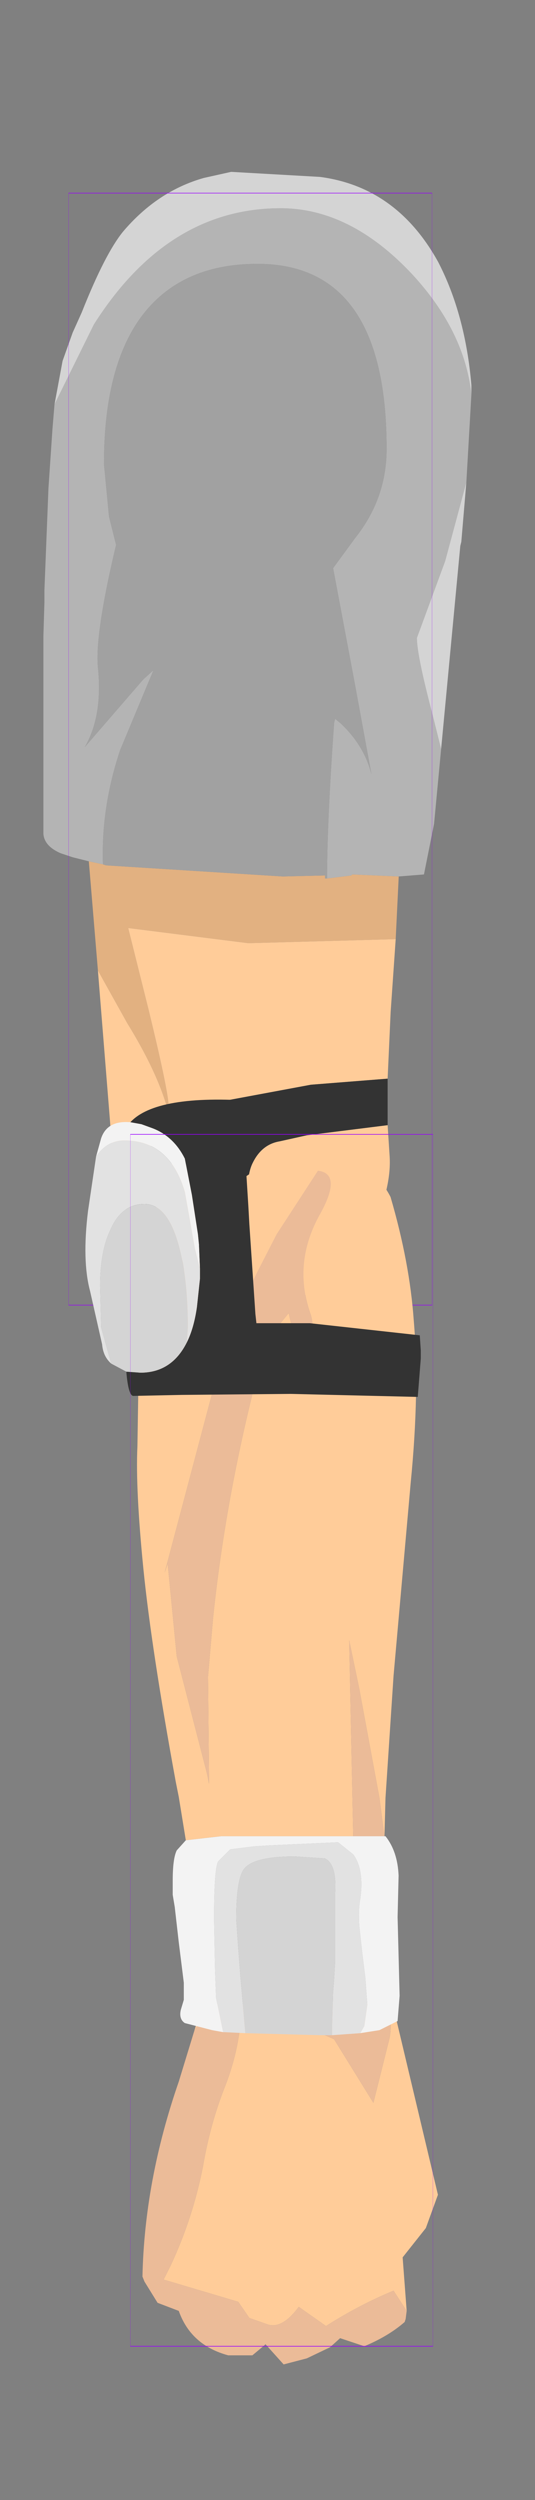 <?xml version="1.0" encoding="UTF-8" standalone="no"?>
<svg xmlns:ffdec="https://www.free-decompiler.com/flash" xmlns:xlink="http://www.w3.org/1999/xlink" ffdec:objectType="frame" height="123.65px" width="26.5px" xmlns="http://www.w3.org/2000/svg">
  <rect width="100%" height="100%" fill="#808080" stroke="none"/>
  <g transform="matrix(1.0, 0.0, 0.0, 1.0, 13.05, 19.9)">
    <use ffdec:characterId="1546" ffdec:characterName="game_fla.upperarm1_730" height="64.55" id="upperArm1" transform="matrix(1.0, 0.0, 0.0, 1.0, -13.05, -19.9)" width="26.5" xlink:href="#sprite0"/>
    <use ffdec:characterId="1553" height="69.3" id="lowerArmOuter1" transform="matrix(0.999, 0.0, 0.0, 0.999, -10.489, 34.506)" width="19.85" xlink:href="#sprite2"/>
  </g>
  <defs>
    <g id="sprite0" transform="matrix(1.0, 0.0, 0.0, 1.0, 12.4, 37.05)">
      <use ffdec:characterId="1542" height="56.05" transform="matrix(1.0, 0.0, 0.0, 1.0, -10.3, -28.65)" width="21.25" xlink:href="#shape0"/>
      <use ffdec:characterId="1081" height="100.0" id="shape" transform="matrix(0.18, 0.0, 0.0, 0.55, -9, -27.499)" width="100.0" xlink:href="#sprite1"/>
    </g>
    <g id="shape0" transform="matrix(1.0, 0.0, 0.0, 1.0, 10.3, 28.65)">
      <path d="M-8.0 5.55 L-7.3 5.7 -7.15 5.75 -6.35 5.8 1.6 6.3 3.7 6.25 3.7 6.4 3.8 6.4 5.0 6.25 5.05 6.2 7.35 6.3 7.2 9.4 -0.1 9.6 -6.05 8.85 -5.05 12.85 Q-4.1 16.75 -4.05 17.6 L-3.9 18.7 Q-4.25 16.55 -6.1 13.55 L-7.55 10.95 -8.0 5.55" fill="#e2b181" fill-rule="evenodd" stroke="none"/>
      <path d="M6.8 16.3 L3.0 16.6 -1.3 17.4 Q-2.7 17.75 -3.65 18.5 L-3.9 18.7 Q-5.0 19.45 -5.45 20.45 L-6.1 21.75 -6.35 22.2 -6.75 20.9 -7.55 10.95 -6.1 13.55 Q-4.25 16.55 -3.9 18.7 L-4.05 17.6 Q-4.1 16.75 -5.05 12.85 L-6.05 8.85 -0.1 9.6 7.2 9.4 6.95 13.0 6.8 16.3 M-0.4 27.4 Q0.6 25.9 0.1 23.7 -0.35 21.45 0.1 20.5 0.55 19.55 1.45 19.4 L2.8 19.1 6.8 18.6 6.9 20.15 Q7.0 21.75 5.95 24.0 4.35 27.05 1.3 27.3 L-0.4 27.4" fill="#ffcc99" fill-rule="evenodd" stroke="none"/>
      <path d="M10.95 -17.55 L10.7 -13.2 9.65 -9.3 8.25 -5.5 Q8.25 -4.65 9.0 -1.8 L9.45 0.0 9.1 3.7 8.6 6.2 7.35 6.3 5.05 6.2 5.0 6.25 3.8 6.4 Q3.8 3.6 4.15 -1.3 L4.2 -1.5 4.5 -1.25 Q5.65 -0.15 6.0 1.25 L5.2 -3.1 4.1 -8.95 5.2 -10.45 Q6.75 -12.4 6.75 -14.85 6.75 -24.0 0.35 -24.0 -3.55 -24.0 -5.5 -21.25 -7.25 -18.75 -7.25 -14.1 L-7.0 -11.5 -6.65 -10.1 Q-7.7 -5.7 -7.55 -4.05 -7.3 -1.65 -8.2 -0.1 L-5.3 -3.45 -4.8 -3.9 -6.45 0.05 Q-7.4 2.9 -7.3 5.7 L-8.0 5.55 -8.8 5.35 -9.4 5.15 Q-10.2 4.8 -10.25 4.2 L-10.25 1.35 -10.25 -5.6 -10.2 -7.25 -10.2 -7.85 -10.0 -12.9 -9.8 -15.85 -9.7 -17.05 -7.75 -21.0 Q-4.1 -26.75 1.5 -26.75 4.95 -26.75 8.0 -23.5 10.6 -20.7 10.95 -17.55" fill="#b4b4b4" fill-rule="evenodd" stroke="none"/>
      <path d="M6.8 16.3 L6.8 17.85 6.8 18.6 2.8 19.1 1.45 19.4 Q0.55 19.55 0.1 20.5 -0.35 21.45 0.1 23.7 0.6 25.9 -0.4 27.4 L-0.45 27.4 -1.2 27.35 Q-2.7 27.2 -3.8 26.65 -5.35 25.0 -6.15 22.75 L-6.35 22.2 -6.1 21.75 -5.45 20.45 Q-5.0 19.45 -3.9 18.7 L-3.65 18.5 Q-2.7 17.75 -1.3 17.4 L3.0 16.6 6.8 16.3" fill="#333333" fill-rule="evenodd" stroke="none"/>
      <path d="M-7.3 5.7 Q-7.4 2.9 -6.45 0.05 L-4.8 -3.9 -5.3 -3.45 -8.2 -0.1 Q-7.3 -1.65 -7.55 -4.05 -7.7 -5.7 -6.65 -10.1 L-7.0 -11.5 -7.25 -14.1 Q-7.25 -18.75 -5.5 -21.25 -3.55 -24.0 0.35 -24.0 6.75 -24.0 6.75 -14.85 6.75 -12.4 5.2 -10.45 L4.1 -8.95 5.2 -3.1 6.0 1.25 Q5.65 -0.15 4.5 -1.25 L4.2 -1.5 4.15 -1.3 Q3.8 3.6 3.8 6.4 L3.7 6.4 3.7 6.25 1.6 6.3 -6.35 5.8 -7.15 5.75 -7.3 5.7" fill="#a1a1a1" fill-rule="evenodd" stroke="none"/>
      <path d="M10.95 -17.55 Q10.6 -20.7 8.0 -23.5 4.95 -26.75 1.5 -26.75 -4.1 -26.75 -7.75 -21.0 L-9.7 -17.05 -9.3 -19.2 -8.8 -20.6 -8.35 -21.6 Q-7.2 -24.5 -6.3 -25.6 -4.6 -27.6 -2.3 -28.25 L-0.95 -28.55 3.45 -28.3 Q7.25 -27.8 9.3 -24.1 10.65 -21.5 10.95 -18.0 L10.95 -17.55 M9.45 0.0 L9.0 -1.8 Q8.25 -4.65 8.25 -5.5 L9.65 -9.3 10.7 -13.2 10.45 -10.25 10.4 -10.05 9.45 0.0" fill="#d4d4d4" fill-rule="evenodd" stroke="none"/>
    </g>
    <g id="sprite1" transform="matrix(1.0, 0.0, 0.0, 1.0, 50.0, 50.0)">
      <use ffdec:characterId="1080" height="100.0" transform="matrix(1.0, 0.0, 0.0, 1.0, -50.0, -50.0)" width="100.0" xlink:href="#shape1"/>
    </g>
    <g id="shape1" transform="matrix(1.0, 0.0, 0.0, 1.0, 50.0, 50.0)">
      <path d="M50.0 50.0 L-50.0 50.0 -50.0 -50.0 50.0 -50.0 50.0 50.0 Z" fill="none" stroke="#9900ff" stroke-linecap="round" stroke-linejoin="round" stroke-width="0.05"/>
    </g>
    <g id="sprite2" transform="matrix(1.0, 0.0, 0.0, 1.0, 9.9, 5.2)">
      <use ffdec:characterId="1552" ffdec:characterName="game_fla.lowerarm1_732" height="69.3" id="lowerArm1" transform="matrix(1.0, 0.0, 0.0, 1.0, -9.9, -5.2)" width="19.85" xlink:href="#sprite3"/>
    </g>
    <g id="sprite3" transform="matrix(1.0, 0.0, 0.0, 1.0, 11.4, 31.7)">
      <use ffdec:characterId="1549" ffdec:characterName="game_fla.hand_373" height="24.55" id="hand" transform="matrix(1.0, 0.0, 0.0, 1.0, -8.95, 13.05)" width="16.7" xlink:href="#sprite4"/>
      <use ffdec:characterId="1550" height="46.3" transform="matrix(1.0, 0.0, 0.0, 1.0, -9.75, -31.7)" width="16.65" xlink:href="#shape3"/>
      <use ffdec:characterId="1081" height="100.0" id="shape" transform="matrix(0.15, 0.0, 0.0, 0.6, -7.5, -30)" width="100.0" xlink:href="#sprite1"/>
    </g>
    <g id="sprite4" transform="matrix(1.0, 0.0, 0.0, 1.0, 9.35, 8.9)">
      <use ffdec:characterId="1547" height="17.85" transform="matrix(1.0, 0.0, 0.0, 1.0, -7.3, -8.9)" width="14.65" xlink:href="#shape2"/>
    </g>
    <g id="shape2" transform="matrix(1.0, 0.0, 0.0, 1.0, 7.3, 8.9)">
      <path d="M4.95 -8.9 L5.15 -8.9 5.15 -8.7 7.35 0.55 6.75 2.2 5.6 3.65 5.8 6.3 5.15 5.3 Q3.45 6.0 1.8 7.05 L0.45 6.1 Q-0.4 7.25 -1.15 6.95 L-2.0 6.65 -2.55 5.85 -6.25 4.75 -5.9 4.05 Q-4.8 1.7 -4.3 -0.85 -3.95 -2.9 -3.25 -4.7 -2.75 -5.95 -2.55 -7.15 L-2.45 -7.75 1.6 -8.25 1.35 -7.75 1.75 -7.35 2.2 -7.15 4.15 -4.0 4.95 -7.2 Q5.1 -7.95 4.85 -8.65 L4.95 -8.9 M-4.75 -7.5 L-4.45 -8.45 -4.55 -8.8 -4.55 -8.9 -4.05 -8.9 -4.75 -7.5" fill="#ffcc99" fill-rule="evenodd" stroke="none"/>
      <path d="M5.8 6.3 L5.75 6.7 5.7 6.85 Q4.9 7.55 3.7 8.05 L2.65 7.7 2.5 7.65 2.0 8.1 0.85 8.65 -0.3 8.95 -1.2 7.95 -1.25 8.0 -1.85 8.5 -3.05 8.5 Q-4.9 8.0 -5.5 6.3 L-6.55 5.9 -7.2 4.85 -7.3 4.6 Q-7.2 -0.15 -5.5 -5.05 L-4.75 -7.5 -4.05 -8.9 4.95 -8.9 4.85 -8.65 Q5.1 -7.95 4.95 -7.2 L4.15 -4.0 2.2 -7.15 1.75 -7.35 1.35 -7.75 1.6 -8.25 -2.45 -7.75 -2.55 -7.15 Q-2.75 -5.95 -3.25 -4.7 -3.95 -2.9 -4.3 -0.85 -4.8 1.7 -5.9 4.05 L-6.25 4.75 -2.55 5.85 -2.0 6.65 -1.15 6.95 Q-0.4 7.25 0.45 6.1 L1.8 7.05 Q3.45 6.0 5.15 5.3 L5.8 6.3" fill="#ebbb98" fill-rule="evenodd" stroke="none"/>
    </g>
    <g id="shape3" transform="matrix(1.0, 0.0, 0.0, 1.0, 9.75, 31.7)">
      <path d="M1.85 -25.95 Q3.05 -28.05 1.8 -28.2 L-0.25 -25.05 -1.2 -23.2 Q-2.4 -20.75 -3.2 -18.1 L-5.8 -8.3 -5.65 -8.75 -5.2 -4.15 -3.7 1.65 -3.6 2.15 -3.65 -3.15 -3.4 -6.05 Q-2.7 -12.8 -0.75 -19.8 L0.35 -21.15 1.15 -17.7 1.3 -18.3 Q1.7 -20.2 1.45 -21.05 0.55 -23.55 1.85 -25.95 M-4.7 -28.5 L-3.95 -28.15 -2.1 -27.85 -1.85 -27.85 Q-0.8 -28.7 1.55 -28.75 L2.6 -28.8 Q4.5 -28.65 5.4 -26.9 6.35 -23.65 6.55 -20.8 6.85 -17.3 6.4 -12.75 L5.55 -3.2 5.15 2.85 5.1 4.75 4.85 2.85 3.85 -2.55 3.35 -4.95 3.55 4.75 -3.0 4.75 -4.75 4.95 -5.1 2.8 -5.25 2.05 Q-6.45 -4.5 -6.85 -8.45 -7.25 -12.45 -7.15 -14.55 L-7.0 -23.95 Q-5.65 -24.95 -5.8 -22.2 -5.25 -22.15 -4.75 -23.55 -4.25 -25.0 -4.7 -28.5" fill="#ffcc99" fill-rule="evenodd" stroke="none"/>
      <path d="M1.85 -25.95 Q0.55 -23.55 1.45 -21.05 1.7 -20.2 1.3 -18.3 L1.15 -17.7 0.35 -21.15 -0.75 -19.8 Q-2.7 -12.8 -3.4 -6.05 L-3.65 -3.15 -3.6 2.15 -3.7 1.65 -5.2 -4.15 -5.65 -8.75 -5.8 -8.3 -3.2 -18.1 Q-2.4 -20.75 -1.2 -23.2 L-0.25 -25.05 1.8 -28.2 Q3.05 -28.05 1.85 -25.95 M3.55 4.75 L3.35 -4.95 3.85 -2.55 4.85 2.85 5.1 4.75 3.55 4.75" fill="#ebbb98" fill-rule="evenodd" stroke="none"/>
      <path d="M-4.7 -28.5 Q-4.25 -25.0 -4.75 -23.55 -5.25 -22.15 -5.8 -22.2 -5.65 -24.95 -7.0 -23.95 L-5.6 -28.3 Q-5.4 -28.9 -4.7 -28.5" fill="#e2b181" fill-rule="evenodd" stroke="none"/>
      <path d="M3.9 14.5 L2.5 14.6 2.5 14.25 2.55 12.5 2.6 11.85 2.65 11.0 2.65 7.6 Q2.75 6.15 2.15 5.85 L0.65 5.75 Q-1.35 5.75 -1.85 6.35 -2.25 6.85 -2.25 8.85 L-2.15 10.3 -2.05 11.6 -1.8 14.5 -2.85 14.45 -2.9 14.45 -3.25 12.75 -3.3 11.4 -3.35 8.85 Q-3.35 6.4 -3.15 6.0 L-2.55 5.4 -1.35 5.25 -0.55 5.2 2.8 5.05 3.55 5.65 Q4.1 6.4 3.9 7.85 3.8 8.35 3.85 9.2 L4.0 10.55 4.15 11.75 4.25 13.1 4.1 14.15 3.9 14.5" fill="#e2e2e2" fill-rule="evenodd" stroke="none"/>
      <path d="M2.5 14.6 L1.9 14.6 -1.8 14.5 -2.05 11.6 -2.15 10.3 -2.25 8.85 Q-2.25 6.85 -1.85 6.35 -1.35 5.75 0.65 5.75 L2.15 5.85 Q2.75 6.15 2.65 7.6 L2.65 11.0 2.6 11.85 2.55 12.5 2.5 14.25 2.5 14.6" fill="#d4d4d4" fill-rule="evenodd" stroke="none"/>
      <path d="M-4.75 4.95 L-3.0 4.75 3.55 4.75 5.1 4.75 5.15 4.75 Q5.75 5.5 5.8 6.7 L5.75 8.75 5.85 12.65 5.75 13.9 4.95 14.3 4.85 14.35 3.9 14.5 4.1 14.15 4.25 13.1 4.15 11.75 4.0 10.55 3.85 9.2 Q3.8 8.35 3.9 7.85 4.1 6.4 3.55 5.65 L2.8 5.05 -0.55 5.2 -1.35 5.25 -2.55 5.4 -3.15 6.0 Q-3.35 6.4 -3.35 8.85 L-3.3 11.4 -3.25 12.75 -2.9 14.45 -3.45 14.35 -4.8 14.0 Q-5.1 13.8 -5.0 13.35 L-4.85 12.85 -4.85 12.2 -4.85 12.0 -5.1 10.0 -5.3 8.25 -5.4 7.65 -5.4 7.4 -5.4 6.95 Q-5.4 5.85 -5.2 5.45 L-4.75 4.95" fill="#f3f3f3" fill-rule="evenodd" stroke="none"/>
      <path d="M-7.5 -30.6 Q-6.2 -32.0 -1.35 -31.65 L-1.85 -29.65 -1.65 -26.45 -1.6 -25.55 -1.3 -21.1 -1.25 -20.65 1.4 -20.65 6.85 -20.05 6.9 -19.3 6.9 -18.9 6.75 -17.0 0.45 -17.15 -4.95 -17.1 -7.35 -17.05 Q-7.6 -17.05 -7.7 -18.25 L-7.0 -18.2 Q-5.45 -18.2 -4.7 -19.7 -4.35 -20.4 -4.2 -21.45 L-4.05 -22.85 -4.05 -23.35 -4.1 -24.55 -4.15 -25.05 -4.45 -27.0 -4.8 -28.8 Q-5.35 -29.9 -6.4 -30.3 L-6.95 -30.5 -7.5 -30.6" fill="#333333" fill-rule="evenodd" stroke="none"/>
      <path d="M-4.05 -23.35 L-4.05 -22.85 -4.2 -21.45 Q-4.35 -20.4 -4.7 -19.7 L-4.65 -20.45 Q-4.65 -22.2 -4.9 -23.65 L-4.95 -23.85 Q-5.5 -26.55 -6.8 -26.55 -7.95 -26.55 -8.5 -25.25 -9.0 -24.2 -9.0 -22.5 L-8.95 -20.45 -8.45 -18.65 Q-8.85 -19.0 -8.9 -19.6 L-9.5 -22.25 Q-9.9 -23.75 -9.6 -26.2 L-9.2 -28.9 Q-8.65 -29.7 -7.8 -29.7 -5.55 -29.7 -4.8 -27.15 L-4.3 -24.35 -4.05 -23.35" fill="#e2e2e2" fill-rule="evenodd" stroke="none"/>
      <path d="M-7.5 -30.6 L-6.95 -30.5 -6.4 -30.3 Q-5.35 -29.9 -4.8 -28.8 L-4.45 -27.0 -4.15 -25.05 -4.1 -24.55 -4.05 -23.35 -4.3 -24.35 -4.8 -27.15 Q-5.55 -29.7 -7.8 -29.7 -8.65 -29.7 -9.2 -28.9 L-8.95 -29.8 Q-8.65 -30.7 -7.5 -30.6" fill="#f3f3f3" fill-rule="evenodd" stroke="none"/>
      <path d="M-4.7 -19.7 Q-5.45 -18.2 -7.0 -18.2 L-7.7 -18.25 -8.45 -18.65 -8.95 -20.45 -9.0 -22.5 Q-9.0 -24.2 -8.5 -25.25 -7.95 -26.55 -6.8 -26.55 -5.5 -26.55 -4.95 -23.85 L-4.9 -23.65 Q-4.65 -22.2 -4.65 -20.45 L-4.7 -19.7" fill="#d4d4d4" fill-rule="evenodd" stroke="none"/>
    </g>
  </defs>
</svg>
